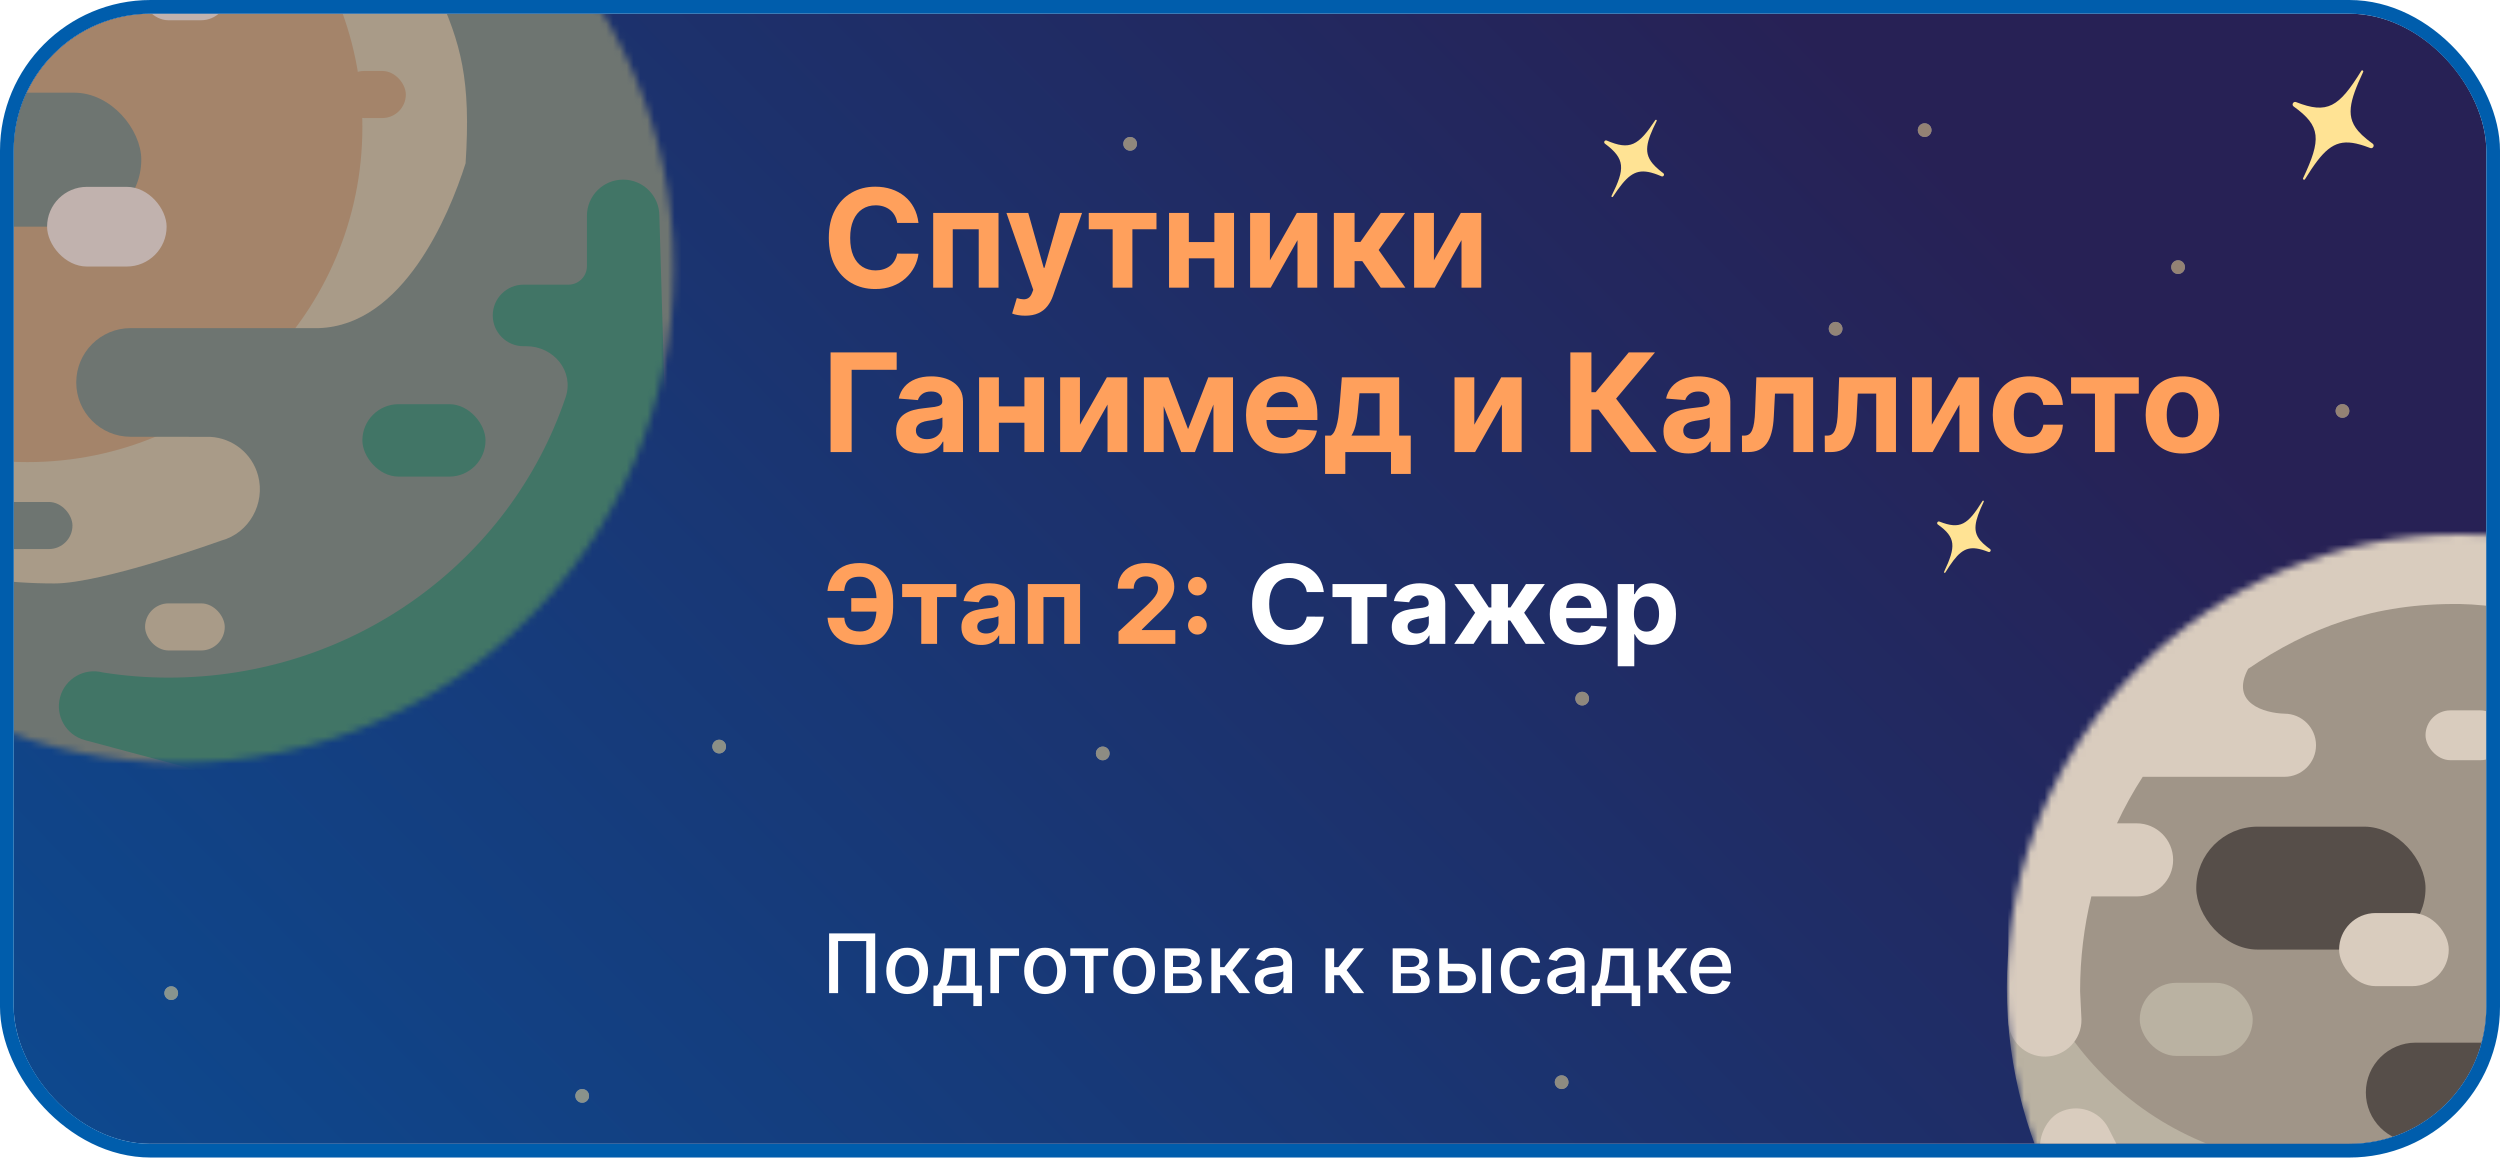 <svg width="365" height="169" viewBox="0 0 365 169" fill="none" xmlns="http://www.w3.org/2000/svg">
<g clip-path="url(#clip0_302_3631)">
<rect x="2" y="2" width="361" height="165" rx="20" fill="url(#paint0_linear_302_3631)"/>
<path d="M134.098 32.547H130.987C130.93 32.144 130.814 31.787 130.639 31.474C130.464 31.157 130.239 30.887 129.964 30.665C129.69 30.442 129.373 30.272 129.013 30.153C128.658 30.035 128.272 29.976 127.855 29.976C127.102 29.976 126.446 30.163 125.888 30.537C125.329 30.906 124.896 31.446 124.588 32.156C124.28 32.862 124.126 33.719 124.126 34.727C124.126 35.764 124.28 36.635 124.588 37.341C124.901 38.046 125.336 38.579 125.895 38.939C126.454 39.299 127.1 39.479 127.834 39.479C128.246 39.479 128.627 39.424 128.977 39.315C129.332 39.206 129.647 39.048 129.922 38.84C130.196 38.626 130.424 38.368 130.604 38.065C130.788 37.762 130.916 37.417 130.987 37.028L134.098 37.043C134.018 37.71 133.816 38.354 133.494 38.974C133.177 39.59 132.749 40.142 132.209 40.629C131.674 41.112 131.035 41.496 130.291 41.78C129.553 42.059 128.717 42.199 127.784 42.199C126.487 42.199 125.327 41.905 124.304 41.318C123.286 40.731 122.481 39.881 121.889 38.769C121.302 37.656 121.009 36.309 121.009 34.727C121.009 33.141 121.307 31.792 121.903 30.679C122.5 29.566 123.31 28.719 124.332 28.136C125.355 27.549 126.506 27.256 127.784 27.256C128.627 27.256 129.408 27.374 130.128 27.611C130.852 27.848 131.494 28.193 132.053 28.648C132.611 29.098 133.066 29.649 133.416 30.303C133.771 30.956 133.999 31.704 134.098 32.547ZM136.246 42V31.091H145.785V42H142.894V33.47H139.102V42H136.246ZM149.677 46.091C149.293 46.091 148.933 46.06 148.597 45.999C148.266 45.942 147.991 45.868 147.773 45.778L148.455 43.52C148.81 43.629 149.13 43.688 149.414 43.697C149.703 43.707 149.951 43.641 150.16 43.499C150.373 43.356 150.546 43.115 150.678 42.774L150.856 42.312L146.942 31.091H150.124L152.383 39.102H152.496L154.776 31.091H157.979L153.739 43.179C153.536 43.766 153.259 44.278 152.908 44.713C152.563 45.153 152.125 45.492 151.594 45.729C151.064 45.97 150.425 46.091 149.677 46.091ZM158.96 33.47V31.091H168.846V33.47H165.33V42H162.447V33.47H158.96ZM178.272 35.338V37.717H172.576V35.338H178.272ZM173.571 31.091V42H170.68V31.091H173.571ZM180.169 31.091V42H177.299V31.091H180.169ZM185.407 38.008L189.334 31.091H192.317V42H189.434V35.061L185.52 42H182.516V31.091H185.407V38.008ZM194.743 42V31.091H197.768V35.324H198.62L201.589 31.091H205.14L201.284 36.503L205.183 42H201.589L198.897 38.129H197.768V42H194.743ZM209.352 38.008L213.279 31.091H216.262V42H213.379V35.061L209.466 42H206.461V31.091H209.352V38.008ZM130.916 51.455V53.99H124.339V66H121.264V51.455H130.916ZM134.455 66.206C133.759 66.206 133.139 66.085 132.594 65.844C132.05 65.597 131.619 65.235 131.301 64.757C130.989 64.274 130.833 63.673 130.833 62.953C130.833 62.347 130.944 61.838 131.167 61.426C131.389 61.014 131.692 60.683 132.076 60.432C132.459 60.181 132.895 59.992 133.382 59.864C133.875 59.736 134.391 59.646 134.931 59.594C135.565 59.528 136.077 59.466 136.465 59.409C136.853 59.347 137.135 59.258 137.31 59.139C137.485 59.021 137.573 58.846 137.573 58.614V58.571C137.573 58.121 137.431 57.773 137.147 57.527C136.867 57.281 136.47 57.158 135.953 57.158C135.409 57.158 134.976 57.278 134.654 57.52C134.332 57.757 134.119 58.055 134.015 58.415L131.216 58.188C131.358 57.525 131.638 56.952 132.054 56.469C132.471 55.981 133.008 55.607 133.667 55.347C134.329 55.081 135.096 54.949 135.968 54.949C136.574 54.949 137.154 55.02 137.708 55.162C138.266 55.304 138.761 55.524 139.192 55.822C139.628 56.121 139.971 56.504 140.222 56.973C140.473 57.437 140.598 57.993 140.598 58.642V66H137.729V64.487H137.644C137.469 64.828 137.234 65.129 136.941 65.389C136.647 65.645 136.294 65.846 135.882 65.993C135.471 66.135 134.995 66.206 134.455 66.206ZM135.321 64.118C135.766 64.118 136.159 64.03 136.5 63.855C136.841 63.675 137.109 63.434 137.303 63.131C137.497 62.828 137.594 62.484 137.594 62.101V60.943C137.499 61.005 137.369 61.062 137.203 61.114C137.042 61.161 136.86 61.206 136.657 61.249C136.453 61.286 136.249 61.322 136.046 61.355C135.842 61.383 135.658 61.41 135.492 61.433C135.137 61.485 134.827 61.568 134.561 61.682C134.296 61.795 134.09 61.949 133.944 62.144C133.797 62.333 133.723 62.57 133.723 62.854C133.723 63.266 133.873 63.581 134.171 63.798C134.474 64.011 134.857 64.118 135.321 64.118ZM150.538 59.338V61.717H144.842V59.338H150.538ZM145.836 55.091V66H142.946V55.091H145.836ZM152.434 55.091V66H149.565V55.091H152.434ZM157.672 62.008L161.6 55.091H164.583V66H161.699V59.061L157.786 66H154.782V55.091H157.672V62.008ZM173.457 62.655L176.412 55.091H178.713L174.458 66H172.449L168.294 55.091H170.588L173.457 62.655ZM169.899 55.091V66H167.008V55.091H169.899ZM177.164 66V55.091H180.02V66H177.164ZM187.331 66.213C186.209 66.213 185.243 65.986 184.434 65.531C183.629 65.072 183.008 64.423 182.573 63.585C182.137 62.742 181.919 61.746 181.919 60.595C181.919 59.473 182.137 58.488 182.573 57.641C183.008 56.793 183.622 56.133 184.412 55.659C185.208 55.186 186.141 54.949 187.211 54.949C187.93 54.949 188.6 55.065 189.221 55.297C189.846 55.524 190.39 55.867 190.854 56.327C191.323 56.786 191.687 57.364 191.948 58.06C192.208 58.751 192.338 59.561 192.338 60.489V61.32H183.127V59.445H189.49C189.49 59.009 189.396 58.623 189.206 58.287C189.017 57.951 188.754 57.688 188.418 57.499C188.087 57.304 187.701 57.207 187.26 57.207C186.801 57.207 186.394 57.314 186.039 57.527C185.688 57.735 185.414 58.017 185.215 58.372C185.016 58.722 184.914 59.113 184.909 59.544V61.327C184.909 61.867 185.009 62.333 185.208 62.726C185.411 63.119 185.698 63.422 186.067 63.635C186.436 63.848 186.874 63.955 187.381 63.955C187.717 63.955 188.025 63.907 188.304 63.812C188.584 63.718 188.823 63.576 189.022 63.386C189.221 63.197 189.372 62.965 189.476 62.69L192.275 62.875C192.132 63.547 191.841 64.135 191.401 64.636C190.965 65.133 190.402 65.522 189.711 65.801C189.024 66.076 188.231 66.213 187.331 66.213ZM193.461 69.196V63.599H194.299C194.54 63.448 194.734 63.206 194.881 62.875C195.033 62.544 195.156 62.153 195.25 61.703C195.35 61.253 195.426 60.768 195.478 60.247C195.534 59.722 195.584 59.191 195.627 58.656L195.911 55.091H204.277V63.599H205.968V69.196H203.084V66H196.415V69.196H193.461ZM197.31 63.599H201.422V57.42H198.482L198.368 58.656C198.288 59.821 198.172 60.811 198.02 61.625C197.869 62.435 197.632 63.093 197.31 63.599ZM215.25 62.008L219.178 55.091H222.161V66H219.277V59.061L215.364 66H212.36V55.091H215.25V62.008ZM238.072 66L233.398 59.8H232.347V66H229.272V51.455H232.347V57.264H232.965L237.795 51.455H241.623L235.948 58.202L241.886 66H238.072ZM246.486 66.206C245.79 66.206 245.17 66.085 244.625 65.844C244.081 65.597 243.65 65.235 243.333 64.757C243.02 64.274 242.864 63.673 242.864 62.953C242.864 62.347 242.975 61.838 243.198 61.426C243.42 61.014 243.723 60.683 244.107 60.432C244.49 60.181 244.926 59.992 245.414 59.864C245.906 59.736 246.422 59.646 246.962 59.594C247.596 59.528 248.108 59.466 248.496 59.409C248.884 59.347 249.166 59.258 249.341 59.139C249.516 59.021 249.604 58.846 249.604 58.614V58.571C249.604 58.121 249.462 57.773 249.178 57.527C248.899 57.281 248.501 57.158 247.985 57.158C247.44 57.158 247.007 57.278 246.685 57.52C246.363 57.757 246.15 58.055 246.046 58.415L243.248 58.188C243.39 57.525 243.669 56.952 244.086 56.469C244.502 55.981 245.04 55.607 245.698 55.347C246.361 55.081 247.128 54.949 247.999 54.949C248.605 54.949 249.185 55.02 249.739 55.162C250.298 55.304 250.792 55.524 251.223 55.822C251.659 56.121 252.002 56.504 252.253 56.973C252.504 57.437 252.63 57.993 252.63 58.642V66H249.76V64.487H249.675C249.5 64.828 249.266 65.129 248.972 65.389C248.678 65.645 248.326 65.846 247.914 65.993C247.502 66.135 247.026 66.206 246.486 66.206ZM247.353 64.118C247.798 64.118 248.191 64.03 248.532 63.855C248.873 63.675 249.14 63.434 249.334 63.131C249.528 62.828 249.625 62.484 249.625 62.101V60.943C249.531 61.005 249.4 61.062 249.235 61.114C249.074 61.161 248.891 61.206 248.688 61.249C248.484 61.286 248.281 61.322 248.077 61.355C247.873 61.383 247.689 61.41 247.523 61.433C247.168 61.485 246.858 61.568 246.593 61.682C246.328 61.795 246.122 61.949 245.975 62.144C245.828 62.333 245.755 62.57 245.755 62.854C245.755 63.266 245.904 63.581 246.202 63.798C246.505 64.011 246.889 64.118 247.353 64.118ZM254.338 66L254.324 63.599H254.686C254.941 63.599 255.162 63.538 255.346 63.415C255.536 63.287 255.692 63.081 255.815 62.797C255.938 62.513 256.035 62.136 256.106 61.668C256.177 61.194 256.225 60.612 256.248 59.92L256.426 55.091H264.721V66H261.838V57.47H259.146L258.975 60.801C258.933 61.715 258.822 62.501 258.642 63.159C258.467 63.817 258.223 64.357 257.91 64.778C257.598 65.195 257.221 65.503 256.781 65.702C256.341 65.901 255.829 66 255.247 66H254.338ZM266.428 66L266.413 63.599H266.776C267.031 63.599 267.251 63.538 267.436 63.415C267.625 63.287 267.782 63.081 267.905 62.797C268.028 62.513 268.125 62.136 268.196 61.668C268.267 61.194 268.314 60.612 268.338 59.92L268.516 55.091H276.811V66H273.928V57.47H271.236L271.065 60.801C271.023 61.715 270.911 62.501 270.732 63.159C270.556 63.817 270.312 64.357 270 64.778C269.688 65.195 269.311 65.503 268.871 65.702C268.43 65.901 267.919 66 267.337 66H266.428ZM282.047 62.008L285.975 55.091H288.958V66H286.074V59.061L282.161 66H279.157V55.091H282.047V62.008ZM296.312 66.213C295.195 66.213 294.234 65.976 293.429 65.503C292.628 65.025 292.013 64.362 291.582 63.514C291.156 62.667 290.943 61.691 290.943 60.588C290.943 59.471 291.158 58.49 291.589 57.648C292.025 56.8 292.643 56.14 293.443 55.666C294.243 55.188 295.195 54.949 296.298 54.949C297.25 54.949 298.083 55.122 298.798 55.467C299.513 55.813 300.079 56.298 300.495 56.923C300.912 57.548 301.142 58.282 301.184 59.125H298.329C298.249 58.581 298.036 58.142 297.69 57.811C297.349 57.475 296.902 57.307 296.348 57.307C295.879 57.307 295.469 57.435 295.119 57.69C294.773 57.941 294.503 58.308 294.309 58.791C294.115 59.274 294.018 59.859 294.018 60.545C294.018 61.242 294.113 61.833 294.302 62.321C294.496 62.809 294.769 63.18 295.119 63.436C295.469 63.692 295.879 63.82 296.348 63.82C296.693 63.82 297.003 63.749 297.278 63.606C297.557 63.465 297.787 63.258 297.967 62.989C298.152 62.714 298.272 62.385 298.329 62.001H301.184C301.137 62.835 300.91 63.569 300.502 64.203C300.1 64.833 299.544 65.325 298.833 65.68C298.123 66.035 297.283 66.213 296.312 66.213ZM302.377 57.47V55.091H312.264V57.47H308.748V66H305.865V57.47H302.377ZM318.636 66.213C317.533 66.213 316.579 65.979 315.774 65.51C314.974 65.037 314.356 64.378 313.92 63.535C313.485 62.688 313.267 61.706 313.267 60.588C313.267 59.461 313.485 58.476 313.92 57.633C314.356 56.786 314.974 56.128 315.774 55.659C316.579 55.186 317.533 54.949 318.636 54.949C319.74 54.949 320.691 55.186 321.491 55.659C322.296 56.128 322.917 56.786 323.352 57.633C323.788 58.476 324.006 59.461 324.006 60.588C324.006 61.706 323.788 62.688 323.352 63.535C322.917 64.378 322.296 65.037 321.491 65.51C320.691 65.979 319.74 66.213 318.636 66.213ZM318.651 63.869C319.152 63.869 319.571 63.727 319.908 63.443C320.244 63.154 320.497 62.761 320.668 62.264C320.843 61.767 320.93 61.201 320.93 60.567C320.93 59.932 320.843 59.367 320.668 58.869C320.497 58.372 320.244 57.979 319.908 57.69C319.571 57.401 319.152 57.257 318.651 57.257C318.144 57.257 317.718 57.401 317.372 57.69C317.031 57.979 316.773 58.372 316.598 58.869C316.428 59.367 316.342 59.932 316.342 60.567C316.342 61.201 316.428 61.767 316.598 62.264C316.773 62.761 317.031 63.154 317.372 63.443C317.718 63.727 318.144 63.869 318.651 63.869Z" fill="#FFA05C"/>
<path d="M129.301 87.324V89.296H124.284V87.324H129.301ZM120.818 90.188H123.267C123.309 90.854 123.517 91.356 123.892 91.693C124.267 92.03 124.822 92.199 125.557 92.199C126.155 92.199 126.631 92.059 126.983 91.778C127.335 91.498 127.589 91.095 127.744 90.568C127.9 90.038 127.977 89.403 127.977 88.665V87.722C127.977 86.96 127.888 86.318 127.71 85.796C127.536 85.269 127.269 84.871 126.909 84.602C126.553 84.333 126.097 84.199 125.54 84.199C124.991 84.199 124.555 84.282 124.233 84.449C123.911 84.615 123.676 84.854 123.528 85.165C123.381 85.472 123.29 85.843 123.256 86.278H120.807C120.883 85.513 121.102 84.824 121.466 84.21C121.833 83.593 122.354 83.104 123.028 82.744C123.706 82.385 124.544 82.204 125.54 82.204C126.528 82.204 127.386 82.43 128.114 82.881C128.841 83.331 129.403 83.97 129.801 84.796C130.199 85.621 130.398 86.599 130.398 87.727V88.671C130.398 89.799 130.203 90.775 129.812 91.597C129.426 92.415 128.871 93.047 128.148 93.494C127.424 93.938 126.561 94.159 125.557 94.159C124.598 94.159 123.777 93.992 123.091 93.659C122.405 93.322 121.869 92.856 121.483 92.261C121.097 91.663 120.875 90.972 120.818 90.188ZM131.714 87.176V85.273H139.624V87.176H136.811V94H134.504V87.176H131.714ZM143.267 94.165C142.71 94.165 142.214 94.068 141.778 93.875C141.343 93.678 140.998 93.388 140.744 93.006C140.494 92.619 140.369 92.138 140.369 91.562C140.369 91.078 140.458 90.671 140.636 90.341C140.814 90.011 141.057 89.746 141.364 89.546C141.67 89.345 142.019 89.193 142.409 89.091C142.803 88.989 143.216 88.917 143.648 88.875C144.155 88.822 144.564 88.773 144.875 88.727C145.186 88.678 145.411 88.606 145.551 88.511C145.691 88.417 145.761 88.276 145.761 88.091V88.057C145.761 87.697 145.648 87.419 145.42 87.222C145.197 87.025 144.879 86.926 144.466 86.926C144.03 86.926 143.684 87.023 143.426 87.216C143.169 87.405 142.998 87.644 142.915 87.932L140.676 87.75C140.79 87.22 141.013 86.761 141.347 86.375C141.68 85.985 142.11 85.686 142.636 85.477C143.167 85.265 143.78 85.159 144.477 85.159C144.962 85.159 145.426 85.216 145.869 85.329C146.316 85.443 146.712 85.619 147.057 85.858C147.405 86.097 147.68 86.403 147.881 86.778C148.081 87.15 148.182 87.595 148.182 88.114V94H145.886V92.79H145.818C145.678 93.062 145.491 93.303 145.256 93.511C145.021 93.716 144.739 93.877 144.409 93.994C144.08 94.108 143.699 94.165 143.267 94.165ZM143.96 92.494C144.316 92.494 144.631 92.424 144.903 92.284C145.176 92.14 145.39 91.947 145.545 91.704C145.701 91.462 145.778 91.188 145.778 90.881V89.954C145.703 90.004 145.598 90.049 145.466 90.091C145.337 90.129 145.191 90.165 145.028 90.199C144.866 90.229 144.703 90.258 144.54 90.284C144.377 90.307 144.229 90.328 144.097 90.347C143.813 90.388 143.564 90.454 143.352 90.546C143.14 90.636 142.975 90.76 142.858 90.915C142.741 91.066 142.682 91.256 142.682 91.483C142.682 91.812 142.801 92.064 143.04 92.239C143.282 92.409 143.589 92.494 143.96 92.494ZM150.06 94V85.273H157.69V94H155.378V87.176H152.344V94H150.06ZM163.303 94V92.227L167.445 88.392C167.797 88.051 168.092 87.744 168.331 87.472C168.573 87.199 168.757 86.932 168.882 86.671C169.007 86.405 169.07 86.119 169.07 85.812C169.07 85.472 168.992 85.178 168.837 84.932C168.681 84.682 168.469 84.49 168.2 84.358C167.931 84.222 167.626 84.153 167.286 84.153C166.929 84.153 166.619 84.225 166.354 84.369C166.089 84.513 165.884 84.72 165.74 84.989C165.596 85.258 165.524 85.578 165.524 85.949H163.189C163.189 85.188 163.361 84.526 163.706 83.966C164.051 83.405 164.534 82.972 165.155 82.665C165.776 82.358 166.492 82.204 167.303 82.204C168.136 82.204 168.861 82.352 169.479 82.648C170.1 82.939 170.583 83.345 170.928 83.864C171.272 84.383 171.445 84.977 171.445 85.648C171.445 86.087 171.357 86.521 171.183 86.949C171.013 87.377 170.708 87.852 170.268 88.375C169.829 88.894 169.21 89.517 168.411 90.244L166.712 91.909V91.989H171.598V94H163.303ZM174.818 92.648C174.443 92.648 174.121 92.515 173.852 92.25C173.587 91.985 173.455 91.663 173.455 91.284C173.455 90.913 173.587 90.595 173.852 90.329C174.121 90.064 174.443 89.932 174.818 89.932C175.182 89.932 175.5 90.064 175.773 90.329C176.045 90.595 176.182 90.913 176.182 91.284C176.182 91.534 176.117 91.763 175.989 91.972C175.864 92.176 175.699 92.341 175.494 92.466C175.29 92.587 175.064 92.648 174.818 92.648ZM174.818 86.938C174.443 86.938 174.121 86.805 173.852 86.54C173.587 86.275 173.455 85.953 173.455 85.574C173.455 85.203 173.587 84.886 173.852 84.625C174.121 84.36 174.443 84.227 174.818 84.227C175.182 84.227 175.5 84.36 175.773 84.625C176.045 84.886 176.182 85.203 176.182 85.574C176.182 85.828 176.117 86.059 175.989 86.267C175.864 86.472 175.699 86.635 175.494 86.756C175.29 86.877 175.064 86.938 174.818 86.938Z" fill="#FFA05C"/>
<path d="M193.278 86.438H190.79C190.744 86.115 190.652 85.829 190.511 85.579C190.371 85.326 190.191 85.11 189.972 84.932C189.752 84.754 189.498 84.617 189.21 84.523C188.926 84.428 188.617 84.381 188.284 84.381C187.682 84.381 187.157 84.53 186.71 84.829C186.263 85.125 185.917 85.557 185.67 86.125C185.424 86.689 185.301 87.375 185.301 88.182C185.301 89.011 185.424 89.708 185.67 90.273C185.92 90.837 186.269 91.263 186.716 91.551C187.163 91.839 187.68 91.983 188.267 91.983C188.597 91.983 188.902 91.939 189.182 91.852C189.466 91.765 189.718 91.638 189.938 91.472C190.157 91.301 190.339 91.095 190.483 90.852C190.631 90.61 190.733 90.333 190.79 90.023L193.278 90.034C193.214 90.568 193.053 91.083 192.795 91.579C192.542 92.072 192.199 92.513 191.767 92.903C191.339 93.29 190.828 93.597 190.233 93.824C189.642 94.047 188.973 94.159 188.227 94.159C187.189 94.159 186.261 93.924 185.443 93.454C184.629 92.985 183.985 92.305 183.511 91.415C183.042 90.525 182.807 89.447 182.807 88.182C182.807 86.913 183.045 85.833 183.523 84.943C184 84.053 184.648 83.375 185.466 82.909C186.284 82.439 187.205 82.204 188.227 82.204C188.902 82.204 189.527 82.299 190.102 82.489C190.682 82.678 191.195 82.954 191.642 83.318C192.089 83.678 192.453 84.119 192.733 84.642C193.017 85.165 193.199 85.763 193.278 86.438ZM194.543 87.176V85.273H202.452V87.176H199.639V94H197.332V87.176H194.543ZM206.095 94.165C205.538 94.165 205.042 94.068 204.607 93.875C204.171 93.678 203.826 93.388 203.572 93.006C203.322 92.619 203.197 92.138 203.197 91.562C203.197 91.078 203.286 90.671 203.464 90.341C203.643 90.011 203.885 89.746 204.192 89.546C204.499 89.345 204.847 89.193 205.237 89.091C205.631 88.989 206.044 88.917 206.476 88.875C206.983 88.822 207.393 88.773 207.703 88.727C208.014 88.678 208.239 88.606 208.379 88.511C208.519 88.417 208.589 88.276 208.589 88.091V88.057C208.589 87.697 208.476 87.419 208.249 87.222C208.025 87.025 207.707 86.926 207.294 86.926C206.858 86.926 206.512 87.023 206.254 87.216C205.997 87.405 205.826 87.644 205.743 87.932L203.504 87.75C203.618 87.22 203.841 86.761 204.175 86.375C204.508 85.985 204.938 85.686 205.464 85.477C205.995 85.265 206.608 85.159 207.305 85.159C207.79 85.159 208.254 85.216 208.697 85.329C209.144 85.443 209.54 85.619 209.885 85.858C210.233 86.097 210.508 86.403 210.709 86.778C210.91 87.15 211.01 87.595 211.01 88.114V94H208.714V92.79H208.646C208.506 93.062 208.319 93.303 208.084 93.511C207.849 93.716 207.567 93.877 207.237 93.994C206.908 94.108 206.527 94.165 206.095 94.165ZM206.788 92.494C207.144 92.494 207.459 92.424 207.732 92.284C208.004 92.14 208.218 91.947 208.374 91.704C208.529 91.462 208.607 91.188 208.607 90.881V89.954C208.531 90.004 208.427 90.049 208.294 90.091C208.165 90.129 208.019 90.165 207.857 90.199C207.694 90.229 207.531 90.258 207.368 90.284C207.205 90.307 207.057 90.328 206.925 90.347C206.641 90.388 206.393 90.454 206.18 90.546C205.968 90.636 205.804 90.76 205.686 90.915C205.569 91.066 205.51 91.256 205.51 91.483C205.51 91.812 205.629 92.064 205.868 92.239C206.11 92.409 206.417 92.494 206.788 92.494ZM212.32 94L215.371 89.46L212.337 85.273H215.098L217.365 88.688H217.74V85.273H220.161V88.688H220.524L222.791 85.273H225.553L222.524 89.46L225.57 94H222.746L220.501 90.591H220.161V94H217.74V90.591H217.399L215.143 94H212.32ZM230.599 94.171C229.702 94.171 228.929 93.989 228.281 93.625C227.637 93.258 227.141 92.739 226.793 92.068C226.444 91.394 226.27 90.597 226.27 89.676C226.27 88.778 226.444 87.99 226.793 87.312C227.141 86.635 227.632 86.106 228.264 85.727C228.901 85.349 229.647 85.159 230.503 85.159C231.079 85.159 231.615 85.252 232.111 85.438C232.611 85.619 233.046 85.894 233.418 86.261C233.793 86.629 234.084 87.091 234.293 87.648C234.501 88.201 234.605 88.849 234.605 89.591V90.256H227.236V88.756H232.327C232.327 88.407 232.251 88.099 232.099 87.829C231.948 87.561 231.738 87.35 231.469 87.199C231.204 87.044 230.895 86.966 230.543 86.966C230.175 86.966 229.849 87.051 229.565 87.222C229.285 87.388 229.065 87.614 228.906 87.898C228.747 88.178 228.666 88.49 228.662 88.835V90.261C228.662 90.693 228.741 91.066 228.901 91.381C229.063 91.695 229.293 91.938 229.588 92.108C229.884 92.278 230.234 92.364 230.639 92.364C230.908 92.364 231.154 92.326 231.378 92.25C231.601 92.174 231.793 92.061 231.952 91.909C232.111 91.758 232.232 91.572 232.315 91.352L234.554 91.5C234.44 92.038 234.207 92.508 233.855 92.909C233.507 93.307 233.056 93.617 232.503 93.841C231.954 94.061 231.319 94.171 230.599 94.171ZM236.185 97.273V85.273H238.571V86.739H238.679C238.785 86.504 238.938 86.265 239.139 86.023C239.344 85.776 239.609 85.572 239.935 85.409C240.264 85.242 240.673 85.159 241.162 85.159C241.798 85.159 242.385 85.326 242.923 85.659C243.461 85.989 243.891 86.487 244.213 87.153C244.535 87.816 244.696 88.648 244.696 89.648C244.696 90.621 244.539 91.443 244.224 92.114C243.914 92.78 243.49 93.286 242.952 93.631C242.418 93.972 241.819 94.142 241.156 94.142C240.687 94.142 240.287 94.064 239.957 93.909C239.632 93.754 239.365 93.559 239.156 93.324C238.948 93.085 238.789 92.845 238.679 92.602H238.605V97.273H236.185ZM238.554 89.636C238.554 90.155 238.626 90.608 238.77 90.994C238.914 91.381 239.122 91.682 239.395 91.898C239.668 92.11 239.999 92.216 240.389 92.216C240.783 92.216 241.116 92.108 241.389 91.892C241.662 91.672 241.868 91.369 242.009 90.983C242.152 90.593 242.224 90.144 242.224 89.636C242.224 89.133 242.154 88.689 242.014 88.307C241.874 87.924 241.668 87.625 241.395 87.409C241.122 87.193 240.787 87.085 240.389 87.085C239.995 87.085 239.662 87.189 239.389 87.398C239.12 87.606 238.914 87.901 238.77 88.284C238.626 88.667 238.554 89.117 238.554 89.636Z" fill="white"/>
<path d="M127.781 136.273V145H126.469V137.398H122.361V145H121.048V136.273H127.781ZM132.45 145.132C131.836 145.132 131.3 144.991 130.843 144.71C130.386 144.429 130.031 144.036 129.778 143.53C129.525 143.024 129.398 142.433 129.398 141.757C129.398 141.078 129.525 140.484 129.778 139.976C130.031 139.467 130.386 139.072 130.843 138.791C131.3 138.51 131.836 138.369 132.45 138.369C133.063 138.369 133.599 138.51 134.056 138.791C134.513 139.072 134.869 139.467 135.121 139.976C135.374 140.484 135.501 141.078 135.501 141.757C135.501 142.433 135.374 143.024 135.121 143.53C134.869 144.036 134.513 144.429 134.056 144.71C133.599 144.991 133.063 145.132 132.45 145.132ZM132.454 144.062C132.852 144.062 133.181 143.957 133.442 143.747C133.704 143.537 133.897 143.257 134.022 142.908C134.15 142.558 134.214 142.173 134.214 141.753C134.214 141.335 134.15 140.952 134.022 140.602C133.897 140.25 133.704 139.967 133.442 139.754C133.181 139.541 132.852 139.435 132.454 139.435C132.053 139.435 131.721 139.541 131.457 139.754C131.195 139.967 131.001 140.25 130.873 140.602C130.748 140.952 130.685 141.335 130.685 141.753C130.685 142.173 130.748 142.558 130.873 142.908C131.001 143.257 131.195 143.537 131.457 143.747C131.721 143.957 132.053 144.062 132.454 144.062ZM136.284 146.888V143.896H136.816C136.953 143.771 137.068 143.622 137.162 143.449C137.258 143.276 137.339 143.07 137.404 142.831C137.473 142.592 137.529 142.314 137.575 141.996C137.62 141.675 137.66 141.308 137.694 140.896L137.899 138.455H142.348V143.896H143.353V146.888H142.109V145H137.545V146.888H136.284ZM138.18 143.896H141.103V139.545H139.041L138.904 140.896C138.839 141.584 138.757 142.18 138.657 142.686C138.558 143.189 138.399 143.592 138.18 143.896ZM148.783 138.455V139.554H145.856V145H144.599V138.455H148.783ZM152.582 145.132C151.969 145.132 151.433 144.991 150.976 144.71C150.518 144.429 150.163 144.036 149.911 143.53C149.658 143.024 149.531 142.433 149.531 141.757C149.531 141.078 149.658 140.484 149.911 139.976C150.163 139.467 150.518 139.072 150.976 138.791C151.433 138.51 151.969 138.369 152.582 138.369C153.196 138.369 153.732 138.51 154.189 138.791C154.646 139.072 155.001 139.467 155.254 139.976C155.507 140.484 155.634 141.078 155.634 141.757C155.634 142.433 155.507 143.024 155.254 143.53C155.001 144.036 154.646 144.429 154.189 144.71C153.732 144.991 153.196 145.132 152.582 145.132ZM152.587 144.062C152.984 144.062 153.314 143.957 153.575 143.747C153.837 143.537 154.03 143.257 154.155 142.908C154.283 142.558 154.347 142.173 154.347 141.753C154.347 141.335 154.283 140.952 154.155 140.602C154.03 140.25 153.837 139.967 153.575 139.754C153.314 139.541 152.984 139.435 152.587 139.435C152.186 139.435 151.854 139.541 151.589 139.754C151.328 139.967 151.134 140.25 151.006 140.602C150.881 140.952 150.818 141.335 150.818 141.753C150.818 142.173 150.881 142.558 151.006 142.908C151.134 143.257 151.328 143.537 151.589 143.747C151.854 143.957 152.186 144.062 152.587 144.062ZM156.267 139.554V138.455H161.79V139.554H159.655V145H158.411V139.554H156.267ZM165.59 145.132C164.977 145.132 164.441 144.991 163.984 144.71C163.526 144.429 163.171 144.036 162.918 143.53C162.665 143.024 162.539 142.433 162.539 141.757C162.539 141.078 162.665 140.484 162.918 139.976C163.171 139.467 163.526 139.072 163.984 138.791C164.441 138.51 164.977 138.369 165.59 138.369C166.204 138.369 166.739 138.51 167.197 138.791C167.654 139.072 168.009 139.467 168.262 139.976C168.515 140.484 168.641 141.078 168.641 141.757C168.641 142.433 168.515 143.024 168.262 143.53C168.009 144.036 167.654 144.429 167.197 144.71C166.739 144.991 166.204 145.132 165.59 145.132ZM165.594 144.062C165.992 144.062 166.322 143.957 166.583 143.747C166.844 143.537 167.038 143.257 167.163 142.908C167.29 142.558 167.354 142.173 167.354 141.753C167.354 141.335 167.29 140.952 167.163 140.602C167.038 140.25 166.844 139.967 166.583 139.754C166.322 139.541 165.992 139.435 165.594 139.435C165.194 139.435 164.862 139.541 164.597 139.754C164.336 139.967 164.141 140.25 164.013 140.602C163.888 140.952 163.826 141.335 163.826 141.753C163.826 142.173 163.888 142.558 164.013 142.908C164.141 143.257 164.336 143.537 164.597 143.747C164.862 143.957 165.194 144.062 165.594 144.062ZM170.064 145V138.455H172.778C173.517 138.455 174.102 138.612 174.534 138.928C174.966 139.24 175.181 139.665 175.181 140.202C175.181 140.585 175.059 140.889 174.815 141.114C174.571 141.338 174.247 141.489 173.843 141.565C174.136 141.599 174.404 141.687 174.649 141.83C174.893 141.969 175.089 142.156 175.237 142.392C175.387 142.628 175.463 142.909 175.463 143.236C175.463 143.582 175.373 143.889 175.194 144.156C175.015 144.42 174.755 144.628 174.414 144.778C174.076 144.926 173.669 145 173.191 145H170.064ZM171.261 143.935H173.191C173.507 143.935 173.754 143.859 173.933 143.709C174.112 143.558 174.201 143.354 174.201 143.095C174.201 142.791 174.112 142.553 173.933 142.379C173.754 142.203 173.507 142.115 173.191 142.115H171.261V143.935ZM171.261 141.182H172.791C173.029 141.182 173.234 141.148 173.404 141.08C173.578 141.011 173.71 140.915 173.801 140.79C173.895 140.662 173.941 140.511 173.941 140.338C173.941 140.085 173.838 139.888 173.63 139.746C173.423 139.604 173.139 139.533 172.778 139.533H171.261V141.182ZM176.86 145V138.455H178.135V141.199H178.748L180.909 138.455H182.485L179.95 141.638L182.515 145H180.934L178.961 142.384H178.135V145H176.86ZM185.41 145.145C184.995 145.145 184.62 145.068 184.285 144.915C183.95 144.759 183.684 144.533 183.488 144.237C183.295 143.942 183.198 143.58 183.198 143.151C183.198 142.781 183.269 142.477 183.411 142.239C183.553 142 183.745 141.811 183.987 141.672C184.228 141.533 184.498 141.428 184.796 141.357C185.094 141.286 185.398 141.232 185.708 141.195C186.1 141.149 186.418 141.112 186.663 141.084C186.907 141.053 187.085 141.003 187.195 140.935C187.306 140.866 187.362 140.756 187.362 140.602V140.572C187.362 140.2 187.256 139.912 187.046 139.707C186.839 139.503 186.529 139.401 186.117 139.401C185.688 139.401 185.35 139.496 185.103 139.686C184.859 139.874 184.69 140.082 184.596 140.312L183.398 140.04C183.54 139.642 183.748 139.321 184.021 139.077C184.296 138.83 184.613 138.651 184.971 138.54C185.329 138.426 185.705 138.369 186.1 138.369C186.362 138.369 186.638 138.401 186.931 138.463C187.227 138.523 187.502 138.634 187.758 138.795C188.016 138.957 188.228 139.189 188.393 139.49C188.558 139.788 188.64 140.176 188.64 140.653V145H187.396V144.105H187.344C187.262 144.27 187.138 144.432 186.974 144.591C186.809 144.75 186.597 144.882 186.339 144.987C186.08 145.092 185.771 145.145 185.41 145.145ZM185.687 144.122C186.039 144.122 186.34 144.053 186.59 143.913C186.843 143.774 187.035 143.592 187.165 143.368C187.299 143.141 187.366 142.898 187.366 142.639V141.795C187.32 141.841 187.232 141.884 187.102 141.923C186.974 141.96 186.827 141.993 186.663 142.021C186.498 142.047 186.337 142.071 186.181 142.094C186.025 142.114 185.894 142.131 185.789 142.145C185.542 142.176 185.316 142.229 185.112 142.303C184.91 142.376 184.748 142.483 184.626 142.622C184.506 142.759 184.447 142.94 184.447 143.168C184.447 143.483 184.563 143.722 184.796 143.884C185.029 144.043 185.326 144.122 185.687 144.122ZM193.513 145V138.455H194.787V141.199H195.401L197.561 138.455H199.138L196.602 141.638L199.168 145H197.587L195.614 142.384H194.787V145H193.513ZM203.333 145V138.455H206.048C206.786 138.455 207.371 138.612 207.803 138.928C208.235 139.24 208.451 139.665 208.451 140.202C208.451 140.585 208.329 140.889 208.085 141.114C207.84 141.338 207.516 141.489 207.113 141.565C207.406 141.599 207.674 141.687 207.918 141.83C208.163 141.969 208.359 142.156 208.506 142.392C208.657 142.628 208.732 142.909 208.732 143.236C208.732 143.582 208.643 143.889 208.464 144.156C208.285 144.42 208.025 144.628 207.684 144.778C207.346 144.926 206.938 145 206.461 145H203.333ZM204.531 143.935H206.461C206.776 143.935 207.023 143.859 207.202 143.709C207.381 143.558 207.471 143.354 207.471 143.095C207.471 142.791 207.381 142.553 207.202 142.379C207.023 142.203 206.776 142.115 206.461 142.115H204.531V143.935ZM204.531 141.182H206.06C206.299 141.182 206.504 141.148 206.674 141.08C206.847 141.011 206.979 140.915 207.07 140.79C207.164 140.662 207.211 140.511 207.211 140.338C207.211 140.085 207.107 139.888 206.9 139.746C206.692 139.604 206.408 139.533 206.048 139.533H204.531V141.182ZM211.089 140.705H212.989C213.79 140.705 214.407 140.903 214.839 141.301C215.271 141.699 215.487 142.212 215.487 142.839C215.487 143.249 215.39 143.616 215.197 143.943C215.004 144.27 214.721 144.528 214.349 144.719C213.977 144.906 213.523 145 212.989 145H210.13V138.455H211.379V143.901H212.989C213.356 143.901 213.657 143.805 213.893 143.615C214.129 143.422 214.246 143.176 214.246 142.878C214.246 142.562 214.129 142.305 213.893 142.107C213.657 141.905 213.356 141.804 212.989 141.804H211.089V140.705ZM216.415 145V138.455H217.69V145H216.415ZM222.157 145.132C221.523 145.132 220.978 144.989 220.52 144.702C220.066 144.412 219.716 144.013 219.472 143.504C219.228 142.996 219.105 142.413 219.105 141.757C219.105 141.092 219.23 140.506 219.48 139.997C219.73 139.486 220.083 139.087 220.537 138.8C220.992 138.513 221.527 138.369 222.144 138.369C222.641 138.369 223.084 138.462 223.473 138.646C223.863 138.828 224.176 139.084 224.415 139.413C224.657 139.743 224.8 140.128 224.846 140.568H223.605C223.537 140.261 223.381 139.997 223.137 139.776C222.895 139.554 222.571 139.443 222.165 139.443C221.81 139.443 221.499 139.537 221.232 139.724C220.968 139.909 220.762 140.173 220.614 140.517C220.466 140.858 220.392 141.261 220.392 141.727C220.392 142.205 220.465 142.616 220.61 142.963C220.755 143.31 220.959 143.578 221.223 143.768C221.49 143.959 221.804 144.054 222.165 144.054C222.407 144.054 222.625 144.01 222.821 143.922C223.02 143.831 223.186 143.702 223.32 143.534C223.456 143.366 223.551 143.165 223.605 142.929H224.846C224.8 143.352 224.662 143.73 224.432 144.062C224.202 144.395 223.894 144.656 223.507 144.847C223.124 145.037 222.674 145.132 222.157 145.132ZM228.113 145.145C227.698 145.145 227.323 145.068 226.988 144.915C226.653 144.759 226.387 144.533 226.191 144.237C225.998 143.942 225.901 143.58 225.901 143.151C225.901 142.781 225.972 142.477 226.114 142.239C226.256 142 226.448 141.811 226.69 141.672C226.931 141.533 227.201 141.428 227.499 141.357C227.798 141.286 228.102 141.232 228.411 141.195C228.803 141.149 229.121 141.112 229.366 141.084C229.61 141.053 229.788 141.003 229.898 140.935C230.009 140.866 230.065 140.756 230.065 140.602V140.572C230.065 140.2 229.96 139.912 229.749 139.707C229.542 139.503 229.232 139.401 228.82 139.401C228.391 139.401 228.053 139.496 227.806 139.686C227.562 139.874 227.393 140.082 227.299 140.312L226.102 140.04C226.244 139.642 226.451 139.321 226.724 139.077C226.999 138.83 227.316 138.651 227.674 138.54C228.032 138.426 228.408 138.369 228.803 138.369C229.065 138.369 229.342 138.401 229.634 138.463C229.93 138.523 230.205 138.634 230.461 138.795C230.719 138.957 230.931 139.189 231.096 139.49C231.261 139.788 231.343 140.176 231.343 140.653V145H230.099V144.105H230.048C229.965 144.27 229.842 144.432 229.677 144.591C229.512 144.75 229.3 144.882 229.042 144.987C228.783 145.092 228.474 145.145 228.113 145.145ZM228.39 144.122C228.742 144.122 229.043 144.053 229.293 143.913C229.546 143.774 229.738 143.592 229.869 143.368C230.002 143.141 230.069 142.898 230.069 142.639V141.795C230.023 141.841 229.935 141.884 229.805 141.923C229.677 141.96 229.531 141.993 229.366 142.021C229.201 142.047 229.04 142.071 228.884 142.094C228.728 142.114 228.597 142.131 228.492 142.145C228.245 142.176 228.019 142.229 227.815 142.303C227.613 142.376 227.451 142.483 227.329 142.622C227.21 142.759 227.15 142.94 227.15 143.168C227.15 143.483 227.266 143.722 227.499 143.884C227.732 144.043 228.029 144.122 228.39 144.122ZM232.401 146.888V143.896H232.934C233.07 143.771 233.185 143.622 233.279 143.449C233.375 143.276 233.456 143.07 233.522 142.831C233.59 142.592 233.647 142.314 233.692 141.996C233.738 141.675 233.777 141.308 233.811 140.896L234.016 138.455H238.465V143.896H239.471V146.888H238.226V145H233.662V146.888H232.401ZM234.297 143.896H237.221V139.545H235.158L235.022 140.896C234.956 141.584 234.874 142.18 234.775 142.686C234.675 143.189 234.516 143.592 234.297 143.896ZM240.716 145V138.455H241.99V141.199H242.604L244.764 138.455H246.341L243.805 141.638L246.371 145H244.79L242.817 142.384H241.99V145H240.716ZM249.912 145.132C249.267 145.132 248.712 144.994 248.246 144.719C247.783 144.44 247.425 144.05 247.172 143.547C246.922 143.041 246.797 142.449 246.797 141.77C246.797 141.099 246.922 140.509 247.172 139.997C247.425 139.486 247.777 139.087 248.229 138.8C248.683 138.513 249.214 138.369 249.822 138.369C250.192 138.369 250.55 138.43 250.896 138.553C251.243 138.675 251.554 138.866 251.83 139.128C252.105 139.389 252.322 139.729 252.482 140.146C252.641 140.561 252.72 141.065 252.72 141.659V142.111H247.517V141.156H251.472C251.472 140.821 251.403 140.524 251.267 140.266C251.131 140.004 250.939 139.798 250.692 139.648C250.447 139.497 250.161 139.422 249.831 139.422C249.473 139.422 249.161 139.51 248.893 139.686C248.629 139.859 248.425 140.087 248.28 140.368C248.138 140.646 248.067 140.949 248.067 141.276V142.021C248.067 142.459 248.143 142.831 248.297 143.138C248.453 143.445 248.67 143.679 248.949 143.841C249.227 144 249.553 144.08 249.925 144.08C250.166 144.08 250.386 144.045 250.585 143.977C250.784 143.906 250.956 143.801 251.101 143.662C251.246 143.523 251.357 143.351 251.433 143.146L252.639 143.364C252.543 143.719 252.369 144.03 252.119 144.297C251.872 144.561 251.561 144.767 251.186 144.915C250.814 145.06 250.389 145.132 249.912 145.132Z" fill="white"/>
<mask id="mask0_302_3631" style="mask-type:alpha" maskUnits="userSpaceOnUse" x="-46" y="-33" width="145" height="145">
<circle cx="26.18" cy="39.18" r="72.18" fill="#6191D9"/>
</mask>
<g mask="url(#mask0_302_3631)">
<circle cx="26.18" cy="39.18" r="72.18" fill="#A99B88"/>
<circle cx="3.995" cy="18.556" r="48.913" fill="#A4846A"/>
<rect x="49.734" y="10.36" width="9.518" height="6.874" rx="3.437" fill="#A4846A"/>
<rect x="-15.859" y="13.533" width="36.486" height="19.565" rx="9.783" fill="#6E7571"/>
<rect x="-2.111" y="73.288" width="12.691" height="6.874" rx="3.437" fill="#6E7571"/>
<path d="M32.297 78.929C32.297 78.929 14.956 85.184 7.958 85.184C0.96 85.184 -5.764 84.277 -12.028 82.119C-15.769 81.718 -19.376 84.034 -20.474 87.771C-21.71 91.974 -19.511 96.904 -15.309 98.139L25.937 157.364L118.475 106.071L126.509 11.418L77.759 -11.056C75.568 -14.849 69.914 -15.361 66.12 -13.17C62.327 -10.98 61.027 -6.129 63.217 -2.335L63.765 -1.387C67.318 6.378 68.769 11.682 67.976 23.845C65.508 31.6 58.828 47.482 46.56 47.905H19.063C14.682 47.905 11.131 51.456 11.131 55.837C11.131 60.217 14.682 63.769 19.063 63.769L30.696 63.781C33.915 63.949 36.8 66.157 37.679 69.438C38.772 73.516 36.375 77.836 32.297 78.929Z" fill="#6E7571"/>
<rect x="20.627" y="-4.975" width="12.691" height="7.932" rx="3.966" fill="#C1B2AE"/>
<rect x="6.875" y="27.281" width="17.45" height="11.633" rx="5.817" fill="#C1B2AE"/>
<path d="M-34.13 44.201C-34.071 47.413 -36.626 50.065 -39.838 50.125C-43.05 50.185 -45.702 47.63 -45.762 44.418V-36.331H39.55C42.28 -35.834 44.09 -27.347 43.593 -24.617C43.185 -22.378 41.351 -20.757 39.198 -20.522C38.727 -20.471 38.241 -20.485 37.751 -20.575C37.751 -20.575 30.74 -21.834 26.2 -21.896C12.4 -22.082 1.985 -18.099 -7.602 -11.584C-10.532 -6.085 -4.972 -4.534 -1.826 -4.446C0.949 -4.446 3.198 -2.197 3.198 0.578C3.198 3.352 0.949 5.601 -1.826 5.601H-24.379C-25.906 7.96 -27.276 10.432 -28.477 13.004H-25.357C-22.144 13.004 -19.54 15.608 -19.54 18.821C-19.54 22.033 -22.144 24.638 -25.357 24.638H-32.556C-33.727 29.46 -34.346 34.509 -34.346 39.708L-34.13 44.201Z" fill="#C1B2AE"/>
<rect x="52.906" y="59.009" width="17.979" height="10.576" rx="5.288" fill="#417566"/>
<path d="M85.691 38.915V31.512C85.691 28.591 88.058 26.224 90.979 26.224C93.899 26.224 96.267 28.591 96.267 31.512L99.175 131.313L12.383 108.057C9.657 107.326 8.039 104.524 8.769 101.797C9.498 99.078 12.287 97.462 15.006 98.177C18.136 98.674 21.346 98.932 24.616 98.932C51.503 98.932 74.484 81.991 82.581 58.002C83.859 54.215 80.842 50.548 76.845 50.548H76.437C73.955 50.548 71.942 48.536 71.942 46.053C71.942 43.571 73.955 41.559 76.437 41.559H82.989C84.459 41.559 85.659 40.384 85.691 38.915Z" fill="#417566"/>
<rect x="21.18" y="88.093" width="11.633" height="6.874" rx="3.437" fill="#A99B88"/>
</g>
<mask id="mask1_302_3631" style="mask-type:alpha" maskUnits="userSpaceOnUse" x="293" y="78" width="133" height="133">
<circle cx="359.22" cy="144.22" r="66.22" fill="#6191D9"/>
</mask>
<g mask="url(#mask1_302_3631)">
<circle cx="359.22" cy="144.22" r="66.22" fill="#BAB2A2"/>
<circle cx="338.867" cy="125.299" r="44.874" fill="#A09588"/>
<rect x="320.652" y="120.69" width="33.474" height="17.95" rx="8.975" fill="#564E49"/>
<path d="M364.833 180.688C364.833 180.688 348.924 186.427 342.504 186.427C336.084 186.427 329.915 185.595 324.168 183.615C320.736 183.247 317.427 185.372 316.419 188.8C315.286 192.656 317.303 197.179 321.159 198.313L358.999 252.647L443.896 205.59L451.266 118.752L406.541 98.134C404.532 94.653 399.344 94.184 395.864 96.193C392.383 98.203 391.191 102.653 393.2 106.134L393.703 107.004C396.963 114.128 398.294 118.994 397.566 130.152C395.302 137.267 389.174 151.838 377.919 152.226H352.692C348.673 152.226 345.415 155.484 345.415 159.503C345.415 163.521 348.673 166.779 352.692 166.779L363.365 166.791C366.318 166.945 368.965 168.971 369.771 171.981C370.774 175.723 368.575 179.686 364.833 180.688Z" fill="#564E49"/>
<rect x="354.127" y="103.712" width="11.643" height="7.277" rx="3.638" fill="#D9CCBE"/>
<rect x="341.51" y="133.304" width="16.009" height="10.673" rx="5.336" fill="#D9CCBE"/>
<rect x="305.42" y="159.986" width="16.009" height="10.673" rx="5.336" transform="rotate(62.994 305.42 159.986)" fill="#D9CCBE"/>
<path d="M303.892 148.827C303.947 151.773 301.602 154.207 298.656 154.262C295.709 154.317 293.276 151.972 293.221 149.026V74.944H371.489C373.993 75.4 375.653 83.187 375.198 85.691C374.824 87.746 373.141 89.232 371.165 89.448C370.733 89.495 370.287 89.481 369.838 89.4C369.838 89.4 363.406 88.244 359.241 88.188C346.58 88.017 337.025 91.671 328.229 97.648C325.542 102.693 330.643 104.116 333.529 104.197C336.074 104.197 338.138 106.26 338.138 108.806C338.138 111.351 336.074 113.414 333.529 113.414H312.838C311.437 115.578 310.18 117.846 309.078 120.206H311.941C314.888 120.206 317.277 122.595 317.277 125.542C317.277 128.49 314.888 130.879 311.941 130.879H305.336C304.262 135.304 303.694 139.935 303.694 144.705L303.892 148.827Z" fill="#D9CCBE"/>
<path d="M413.817 143.977V137.185C413.817 134.506 415.989 132.334 418.669 132.334C421.348 132.334 423.52 134.506 423.52 137.185L426.188 228.746L346.562 207.41C344.061 206.74 342.577 204.169 343.247 201.668C343.915 199.173 346.474 197.69 348.969 198.346C351.84 198.802 354.785 199.039 357.785 199.039C382.452 199.039 403.535 183.497 410.964 161.489C412.136 158.014 409.369 154.65 405.702 154.65H405.328C403.05 154.65 401.204 152.804 401.204 150.526C401.204 148.249 403.05 146.403 405.328 146.403H411.339C412.687 146.403 413.788 145.325 413.817 143.977Z" fill="#857C70"/>
<rect x="312.404" y="143.492" width="16.494" height="10.673" rx="5.336" fill="#BAB2A2"/>
</g>
<g filter="url(#filter0_d_302_3631)">
<path d="M346.403 20.968C346.253 20.861 346.111 20.755 345.972 20.65C345.819 20.535 345.674 20.421 345.534 20.307C345.043 19.909 344.632 19.521 344.299 19.131C343.784 18.527 343.455 17.915 343.297 17.247C343.223 16.932 343.186 16.604 343.187 16.258C343.187 16.076 343.198 15.889 343.218 15.697C343.359 14.342 343.986 12.702 345.024 10.5C345.067 10.408 345.025 10.327 344.958 10.291C344.941 10.282 344.923 10.275 344.905 10.272C344.867 10.266 344.827 10.274 344.793 10.299C344.776 10.311 344.76 10.328 344.747 10.349C341.472 15.65 339.815 16.703 335.222 14.904C334.824 14.748 334.525 15.299 334.873 15.547C338.886 18.416 338.907 20.379 336.251 26.015C336.24 26.038 336.235 26.06 336.234 26.081C336.232 26.123 336.247 26.161 336.273 26.189C336.286 26.203 336.301 26.215 336.317 26.224C336.384 26.26 336.475 26.252 336.528 26.165C339.107 21.991 340.684 20.452 343.48 20.865C343.651 20.89 343.827 20.923 344.008 20.963C344.228 21.011 344.457 21.07 344.694 21.14C344.872 21.193 345.055 21.249 345.244 21.314C345.504 21.402 345.773 21.501 346.054 21.611C346.451 21.767 346.75 21.216 346.403 20.967L346.403 20.968Z" fill="#FFE394"/>
</g>
<g filter="url(#filter1_d_302_3631)">
<path d="M290.542 80.156C290.443 80.085 290.348 80.016 290.256 79.946C290.155 79.87 290.06 79.795 289.968 79.72C289.643 79.457 289.371 79.2 289.152 78.943C288.811 78.543 288.594 78.14 288.49 77.698C288.44 77.49 288.416 77.274 288.417 77.045C288.417 76.925 288.424 76.801 288.437 76.674C288.531 75.779 288.945 74.696 289.63 73.241C289.659 73.18 289.631 73.127 289.587 73.103C289.576 73.097 289.564 73.093 289.552 73.091C289.527 73.087 289.5 73.092 289.478 73.108C289.467 73.117 289.456 73.127 289.447 73.142C287.284 76.643 286.189 77.339 283.155 76.15C282.892 76.047 282.695 76.411 282.924 76.575C285.575 78.47 285.59 79.767 283.835 83.49C283.828 83.505 283.824 83.52 283.824 83.534C283.822 83.562 283.832 83.587 283.849 83.605C283.858 83.615 283.868 83.622 283.879 83.628C283.923 83.652 283.983 83.647 284.018 83.59C285.721 80.832 286.763 79.816 288.61 80.088C288.724 80.105 288.84 80.126 288.959 80.153C289.105 80.185 289.256 80.224 289.412 80.27C289.53 80.305 289.651 80.342 289.776 80.385C289.947 80.443 290.125 80.508 290.311 80.581C290.573 80.684 290.771 80.32 290.541 80.156L290.542 80.156Z" fill="#FFE394"/>
</g>
<g filter="url(#filter2_d_302_3631)">
<path d="M242.836 25.283C242.725 25.201 242.62 25.119 242.518 25.038C242.405 24.95 242.299 24.863 242.196 24.776C241.834 24.471 241.532 24.176 241.288 23.883C240.91 23.428 240.67 22.974 240.557 22.485C240.504 22.255 240.479 22.016 240.481 21.765C240.483 21.633 240.492 21.498 240.508 21.359C240.621 20.383 241.095 19.215 241.878 17.654C241.911 17.589 241.879 17.528 241.83 17.5C241.818 17.493 241.804 17.488 241.791 17.485C241.763 17.479 241.733 17.483 241.708 17.5C241.695 17.509 241.683 17.52 241.673 17.535C239.214 21.268 237.98 21.976 234.587 20.521C234.294 20.395 234.069 20.784 234.325 20.976C237.281 23.186 237.285 24.609 235.282 28.605C235.274 28.621 235.27 28.637 235.269 28.652C235.267 28.683 235.278 28.71 235.297 28.732C235.307 28.742 235.318 28.751 235.33 28.758C235.379 28.787 235.447 28.784 235.487 28.723C237.423 25.784 238.601 24.721 240.67 25.112C240.797 25.136 240.927 25.166 241.061 25.2C241.224 25.243 241.393 25.293 241.568 25.351C241.7 25.395 241.835 25.442 241.975 25.495C242.167 25.568 242.366 25.648 242.573 25.738C242.866 25.864 243.091 25.474 242.835 25.283L242.836 25.283Z" fill="#FFE394"/>
</g>
<g opacity="0.5">
<g filter="url(#filter3_df_302_3631)">
<circle cx="281" cy="19" r="1" fill="#D9D9D9"/>
<circle cx="281" cy="19" r="1" fill="#FFE394"/>
</g>
<g filter="url(#filter4_df_302_3631)">
<circle cx="318" cy="39" r="1" fill="#D9D9D9"/>
<circle cx="318" cy="39" r="1" fill="#FFE394"/>
</g>
<g filter="url(#filter5_df_302_3631)">
<circle cx="268" cy="48" r="1" fill="#D9D9D9"/>
<circle cx="268" cy="48" r="1" fill="#FFE394"/>
</g>
<g filter="url(#filter6_df_302_3631)">
<circle cx="342" cy="60" r="1" fill="#D9D9D9"/>
<circle cx="342" cy="60" r="1" fill="#FFE394"/>
</g>
<g filter="url(#filter7_df_302_3631)">
<circle cx="165" cy="21" r="1" fill="#D9D9D9"/>
<circle cx="165" cy="21" r="1" fill="#FFE394"/>
</g>
<g filter="url(#filter8_df_302_3631)">
<circle cx="231" cy="102" r="1" fill="#D9D9D9"/>
<circle cx="231" cy="102" r="1" fill="#FFE394"/>
</g>
<g filter="url(#filter9_df_302_3631)">
<circle cx="161" cy="110" r="1" fill="#D9D9D9"/>
<circle cx="161" cy="110" r="1" fill="#FFE394"/>
</g>
<g filter="url(#filter10_df_302_3631)">
<circle cx="85" cy="160" r="1" fill="#D9D9D9"/>
<circle cx="85" cy="160" r="1" fill="#FFE394"/>
</g>
<g filter="url(#filter11_df_302_3631)">
<circle cx="25" cy="145" r="1" fill="#D9D9D9"/>
<circle cx="25" cy="145" r="1" fill="#FFE394"/>
</g>
<g filter="url(#filter12_df_302_3631)">
<circle cx="105" cy="109" r="1" fill="#D9D9D9"/>
<circle cx="105" cy="109" r="1" fill="#FFE394"/>
</g>
<g filter="url(#filter13_df_302_3631)">
<circle cx="228" cy="158" r="1" fill="#D9D9D9"/>
<circle cx="228" cy="158" r="1" fill="#FFE394"/>
</g>
</g>
</g>
<rect x="1" y="1" width="363" height="167" rx="21" stroke="#005DAC" stroke-width="2"/>
<defs>
<filter id="filter0_d_302_3631" x="320.219" y="-4.229" width="40.838" height="44.974" filterUnits="userSpaceOnUse" color-interpolation-filters="sRGB">
<feFlood flood-opacity="0" result="BackgroundImageFix"/>
<feColorMatrix in="SourceAlpha" type="matrix" values="0 0 0 0 0 0 0 0 0 0 0 0 0 0 0 0 0 0 127 0" result="hardAlpha"/>
<feOffset/>
<feGaussianBlur stdDeviation="7.25"/>
<feComposite in2="hardAlpha" operator="out"/>
<feColorMatrix type="matrix" values="0 0 0 0 1 0 0 0 0 0.89 0 0 0 0 0.58 0 0 0 1 0"/>
<feBlend mode="normal" in2="BackgroundImageFix" result="effect1_dropShadow_302_3631"/>
<feBlend mode="normal" in="SourceGraphic" in2="effect1_dropShadow_302_3631" result="shape"/>
</filter>
<filter id="filter1_d_302_3631" x="268.322" y="58.59" width="36.82" height="39.552" filterUnits="userSpaceOnUse" color-interpolation-filters="sRGB">
<feFlood flood-opacity="0" result="BackgroundImageFix"/>
<feColorMatrix in="SourceAlpha" type="matrix" values="0 0 0 0 0 0 0 0 0 0 0 0 0 0 0 0 0 0 127 0" result="hardAlpha"/>
<feOffset/>
<feGaussianBlur stdDeviation="7.25"/>
<feComposite in2="hardAlpha" operator="out"/>
<feColorMatrix type="matrix" values="0 0 0 0 1 0 0 0 0 0.89 0 0 0 0 0.58 0 0 0 1 0"/>
<feBlend mode="normal" in2="BackgroundImageFix" result="effect1_dropShadow_302_3631"/>
<feBlend mode="normal" in="SourceGraphic" in2="effect1_dropShadow_302_3631" result="shape"/>
</filter>
<filter id="filter2_d_302_3631" x="219.713" y="2.982" width="37.734" height="40.293" filterUnits="userSpaceOnUse" color-interpolation-filters="sRGB">
<feFlood flood-opacity="0" result="BackgroundImageFix"/>
<feColorMatrix in="SourceAlpha" type="matrix" values="0 0 0 0 0 0 0 0 0 0 0 0 0 0 0 0 0 0 127 0" result="hardAlpha"/>
<feOffset/>
<feGaussianBlur stdDeviation="7.25"/>
<feComposite in2="hardAlpha" operator="out"/>
<feColorMatrix type="matrix" values="0 0 0 0 1 0 0 0 0 0.89 0 0 0 0 0.58 0 0 0 1 0"/>
<feBlend mode="normal" in2="BackgroundImageFix" result="effect1_dropShadow_302_3631"/>
<feBlend mode="normal" in="SourceGraphic" in2="effect1_dropShadow_302_3631" result="shape"/>
</filter>
<filter id="filter3_df_302_3631" x="265.5" y="3.5" width="31" height="31" filterUnits="userSpaceOnUse" color-interpolation-filters="sRGB">
<feFlood flood-opacity="0" result="BackgroundImageFix"/>
<feColorMatrix in="SourceAlpha" type="matrix" values="0 0 0 0 0 0 0 0 0 0 0 0 0 0 0 0 0 0 127 0" result="hardAlpha"/>
<feOffset/>
<feGaussianBlur stdDeviation="7.25"/>
<feComposite in2="hardAlpha" operator="out"/>
<feColorMatrix type="matrix" values="0 0 0 0 1 0 0 0 0 0.89 0 0 0 0 0.58 0 0 0 1 0"/>
<feBlend mode="normal" in2="BackgroundImageFix" result="effect1_dropShadow_302_3631"/>
<feBlend mode="normal" in="SourceGraphic" in2="effect1_dropShadow_302_3631" result="shape"/>
<feGaussianBlur stdDeviation="0.5" result="effect2_foregroundBlur_302_3631"/>
</filter>
<filter id="filter4_df_302_3631" x="302.5" y="23.5" width="31" height="31" filterUnits="userSpaceOnUse" color-interpolation-filters="sRGB">
<feFlood flood-opacity="0" result="BackgroundImageFix"/>
<feColorMatrix in="SourceAlpha" type="matrix" values="0 0 0 0 0 0 0 0 0 0 0 0 0 0 0 0 0 0 127 0" result="hardAlpha"/>
<feOffset/>
<feGaussianBlur stdDeviation="7.25"/>
<feComposite in2="hardAlpha" operator="out"/>
<feColorMatrix type="matrix" values="0 0 0 0 1 0 0 0 0 0.89 0 0 0 0 0.58 0 0 0 1 0"/>
<feBlend mode="normal" in2="BackgroundImageFix" result="effect1_dropShadow_302_3631"/>
<feBlend mode="normal" in="SourceGraphic" in2="effect1_dropShadow_302_3631" result="shape"/>
<feGaussianBlur stdDeviation="0.5" result="effect2_foregroundBlur_302_3631"/>
</filter>
<filter id="filter5_df_302_3631" x="252.5" y="32.5" width="31" height="31" filterUnits="userSpaceOnUse" color-interpolation-filters="sRGB">
<feFlood flood-opacity="0" result="BackgroundImageFix"/>
<feColorMatrix in="SourceAlpha" type="matrix" values="0 0 0 0 0 0 0 0 0 0 0 0 0 0 0 0 0 0 127 0" result="hardAlpha"/>
<feOffset/>
<feGaussianBlur stdDeviation="7.25"/>
<feComposite in2="hardAlpha" operator="out"/>
<feColorMatrix type="matrix" values="0 0 0 0 1 0 0 0 0 0.89 0 0 0 0 0.58 0 0 0 1 0"/>
<feBlend mode="normal" in2="BackgroundImageFix" result="effect1_dropShadow_302_3631"/>
<feBlend mode="normal" in="SourceGraphic" in2="effect1_dropShadow_302_3631" result="shape"/>
<feGaussianBlur stdDeviation="0.5" result="effect2_foregroundBlur_302_3631"/>
</filter>
<filter id="filter6_df_302_3631" x="326.5" y="44.5" width="31" height="31" filterUnits="userSpaceOnUse" color-interpolation-filters="sRGB">
<feFlood flood-opacity="0" result="BackgroundImageFix"/>
<feColorMatrix in="SourceAlpha" type="matrix" values="0 0 0 0 0 0 0 0 0 0 0 0 0 0 0 0 0 0 127 0" result="hardAlpha"/>
<feOffset/>
<feGaussianBlur stdDeviation="7.25"/>
<feComposite in2="hardAlpha" operator="out"/>
<feColorMatrix type="matrix" values="0 0 0 0 1 0 0 0 0 0.89 0 0 0 0 0.58 0 0 0 1 0"/>
<feBlend mode="normal" in2="BackgroundImageFix" result="effect1_dropShadow_302_3631"/>
<feBlend mode="normal" in="SourceGraphic" in2="effect1_dropShadow_302_3631" result="shape"/>
<feGaussianBlur stdDeviation="0.5" result="effect2_foregroundBlur_302_3631"/>
</filter>
<filter id="filter7_df_302_3631" x="149.5" y="5.5" width="31" height="31" filterUnits="userSpaceOnUse" color-interpolation-filters="sRGB">
<feFlood flood-opacity="0" result="BackgroundImageFix"/>
<feColorMatrix in="SourceAlpha" type="matrix" values="0 0 0 0 0 0 0 0 0 0 0 0 0 0 0 0 0 0 127 0" result="hardAlpha"/>
<feOffset/>
<feGaussianBlur stdDeviation="7.25"/>
<feComposite in2="hardAlpha" operator="out"/>
<feColorMatrix type="matrix" values="0 0 0 0 1 0 0 0 0 0.89 0 0 0 0 0.58 0 0 0 1 0"/>
<feBlend mode="normal" in2="BackgroundImageFix" result="effect1_dropShadow_302_3631"/>
<feBlend mode="normal" in="SourceGraphic" in2="effect1_dropShadow_302_3631" result="shape"/>
<feGaussianBlur stdDeviation="0.5" result="effect2_foregroundBlur_302_3631"/>
</filter>
<filter id="filter8_df_302_3631" x="215.5" y="86.5" width="31" height="31" filterUnits="userSpaceOnUse" color-interpolation-filters="sRGB">
<feFlood flood-opacity="0" result="BackgroundImageFix"/>
<feColorMatrix in="SourceAlpha" type="matrix" values="0 0 0 0 0 0 0 0 0 0 0 0 0 0 0 0 0 0 127 0" result="hardAlpha"/>
<feOffset/>
<feGaussianBlur stdDeviation="7.25"/>
<feComposite in2="hardAlpha" operator="out"/>
<feColorMatrix type="matrix" values="0 0 0 0 1 0 0 0 0 0.89 0 0 0 0 0.58 0 0 0 1 0"/>
<feBlend mode="normal" in2="BackgroundImageFix" result="effect1_dropShadow_302_3631"/>
<feBlend mode="normal" in="SourceGraphic" in2="effect1_dropShadow_302_3631" result="shape"/>
<feGaussianBlur stdDeviation="0.5" result="effect2_foregroundBlur_302_3631"/>
</filter>
<filter id="filter9_df_302_3631" x="145.5" y="94.5" width="31" height="31" filterUnits="userSpaceOnUse" color-interpolation-filters="sRGB">
<feFlood flood-opacity="0" result="BackgroundImageFix"/>
<feColorMatrix in="SourceAlpha" type="matrix" values="0 0 0 0 0 0 0 0 0 0 0 0 0 0 0 0 0 0 127 0" result="hardAlpha"/>
<feOffset/>
<feGaussianBlur stdDeviation="7.25"/>
<feComposite in2="hardAlpha" operator="out"/>
<feColorMatrix type="matrix" values="0 0 0 0 1 0 0 0 0 0.89 0 0 0 0 0.58 0 0 0 1 0"/>
<feBlend mode="normal" in2="BackgroundImageFix" result="effect1_dropShadow_302_3631"/>
<feBlend mode="normal" in="SourceGraphic" in2="effect1_dropShadow_302_3631" result="shape"/>
<feGaussianBlur stdDeviation="0.5" result="effect2_foregroundBlur_302_3631"/>
</filter>
<filter id="filter10_df_302_3631" x="69.5" y="144.5" width="31" height="31" filterUnits="userSpaceOnUse" color-interpolation-filters="sRGB">
<feFlood flood-opacity="0" result="BackgroundImageFix"/>
<feColorMatrix in="SourceAlpha" type="matrix" values="0 0 0 0 0 0 0 0 0 0 0 0 0 0 0 0 0 0 127 0" result="hardAlpha"/>
<feOffset/>
<feGaussianBlur stdDeviation="7.25"/>
<feComposite in2="hardAlpha" operator="out"/>
<feColorMatrix type="matrix" values="0 0 0 0 1 0 0 0 0 0.89 0 0 0 0 0.58 0 0 0 1 0"/>
<feBlend mode="normal" in2="BackgroundImageFix" result="effect1_dropShadow_302_3631"/>
<feBlend mode="normal" in="SourceGraphic" in2="effect1_dropShadow_302_3631" result="shape"/>
<feGaussianBlur stdDeviation="0.5" result="effect2_foregroundBlur_302_3631"/>
</filter>
<filter id="filter11_df_302_3631" x="9.5" y="129.5" width="31" height="31" filterUnits="userSpaceOnUse" color-interpolation-filters="sRGB">
<feFlood flood-opacity="0" result="BackgroundImageFix"/>
<feColorMatrix in="SourceAlpha" type="matrix" values="0 0 0 0 0 0 0 0 0 0 0 0 0 0 0 0 0 0 127 0" result="hardAlpha"/>
<feOffset/>
<feGaussianBlur stdDeviation="7.25"/>
<feComposite in2="hardAlpha" operator="out"/>
<feColorMatrix type="matrix" values="0 0 0 0 1 0 0 0 0 0.89 0 0 0 0 0.58 0 0 0 1 0"/>
<feBlend mode="normal" in2="BackgroundImageFix" result="effect1_dropShadow_302_3631"/>
<feBlend mode="normal" in="SourceGraphic" in2="effect1_dropShadow_302_3631" result="shape"/>
<feGaussianBlur stdDeviation="0.5" result="effect2_foregroundBlur_302_3631"/>
</filter>
<filter id="filter12_df_302_3631" x="89.5" y="93.5" width="31" height="31" filterUnits="userSpaceOnUse" color-interpolation-filters="sRGB">
<feFlood flood-opacity="0" result="BackgroundImageFix"/>
<feColorMatrix in="SourceAlpha" type="matrix" values="0 0 0 0 0 0 0 0 0 0 0 0 0 0 0 0 0 0 127 0" result="hardAlpha"/>
<feOffset/>
<feGaussianBlur stdDeviation="7.25"/>
<feComposite in2="hardAlpha" operator="out"/>
<feColorMatrix type="matrix" values="0 0 0 0 1 0 0 0 0 0.89 0 0 0 0 0.58 0 0 0 1 0"/>
<feBlend mode="normal" in2="BackgroundImageFix" result="effect1_dropShadow_302_3631"/>
<feBlend mode="normal" in="SourceGraphic" in2="effect1_dropShadow_302_3631" result="shape"/>
<feGaussianBlur stdDeviation="0.5" result="effect2_foregroundBlur_302_3631"/>
</filter>
<filter id="filter13_df_302_3631" x="212.5" y="142.5" width="31" height="31" filterUnits="userSpaceOnUse" color-interpolation-filters="sRGB">
<feFlood flood-opacity="0" result="BackgroundImageFix"/>
<feColorMatrix in="SourceAlpha" type="matrix" values="0 0 0 0 0 0 0 0 0 0 0 0 0 0 0 0 0 0 127 0" result="hardAlpha"/>
<feOffset/>
<feGaussianBlur stdDeviation="7.25"/>
<feComposite in2="hardAlpha" operator="out"/>
<feColorMatrix type="matrix" values="0 0 0 0 1 0 0 0 0 0.89 0 0 0 0 0.58 0 0 0 1 0"/>
<feBlend mode="normal" in2="BackgroundImageFix" result="effect1_dropShadow_302_3631"/>
<feBlend mode="normal" in="SourceGraphic" in2="effect1_dropShadow_302_3631" result="shape"/>
<feGaussianBlur stdDeviation="0.5" result="effect2_foregroundBlur_302_3631"/>
</filter>
<linearGradient id="paint0_linear_302_3631" x1="-59" y1="318.5" x2="263" y2="2" gradientUnits="userSpaceOnUse">
<stop stop-color="#005DAC"/>
<stop offset="1" stop-color="#272155"/>
</linearGradient>
<clipPath id="clip0_302_3631">
<rect x="2" y="2" width="361" height="165" rx="20" fill="white"/>
</clipPath>
</defs>
</svg>
